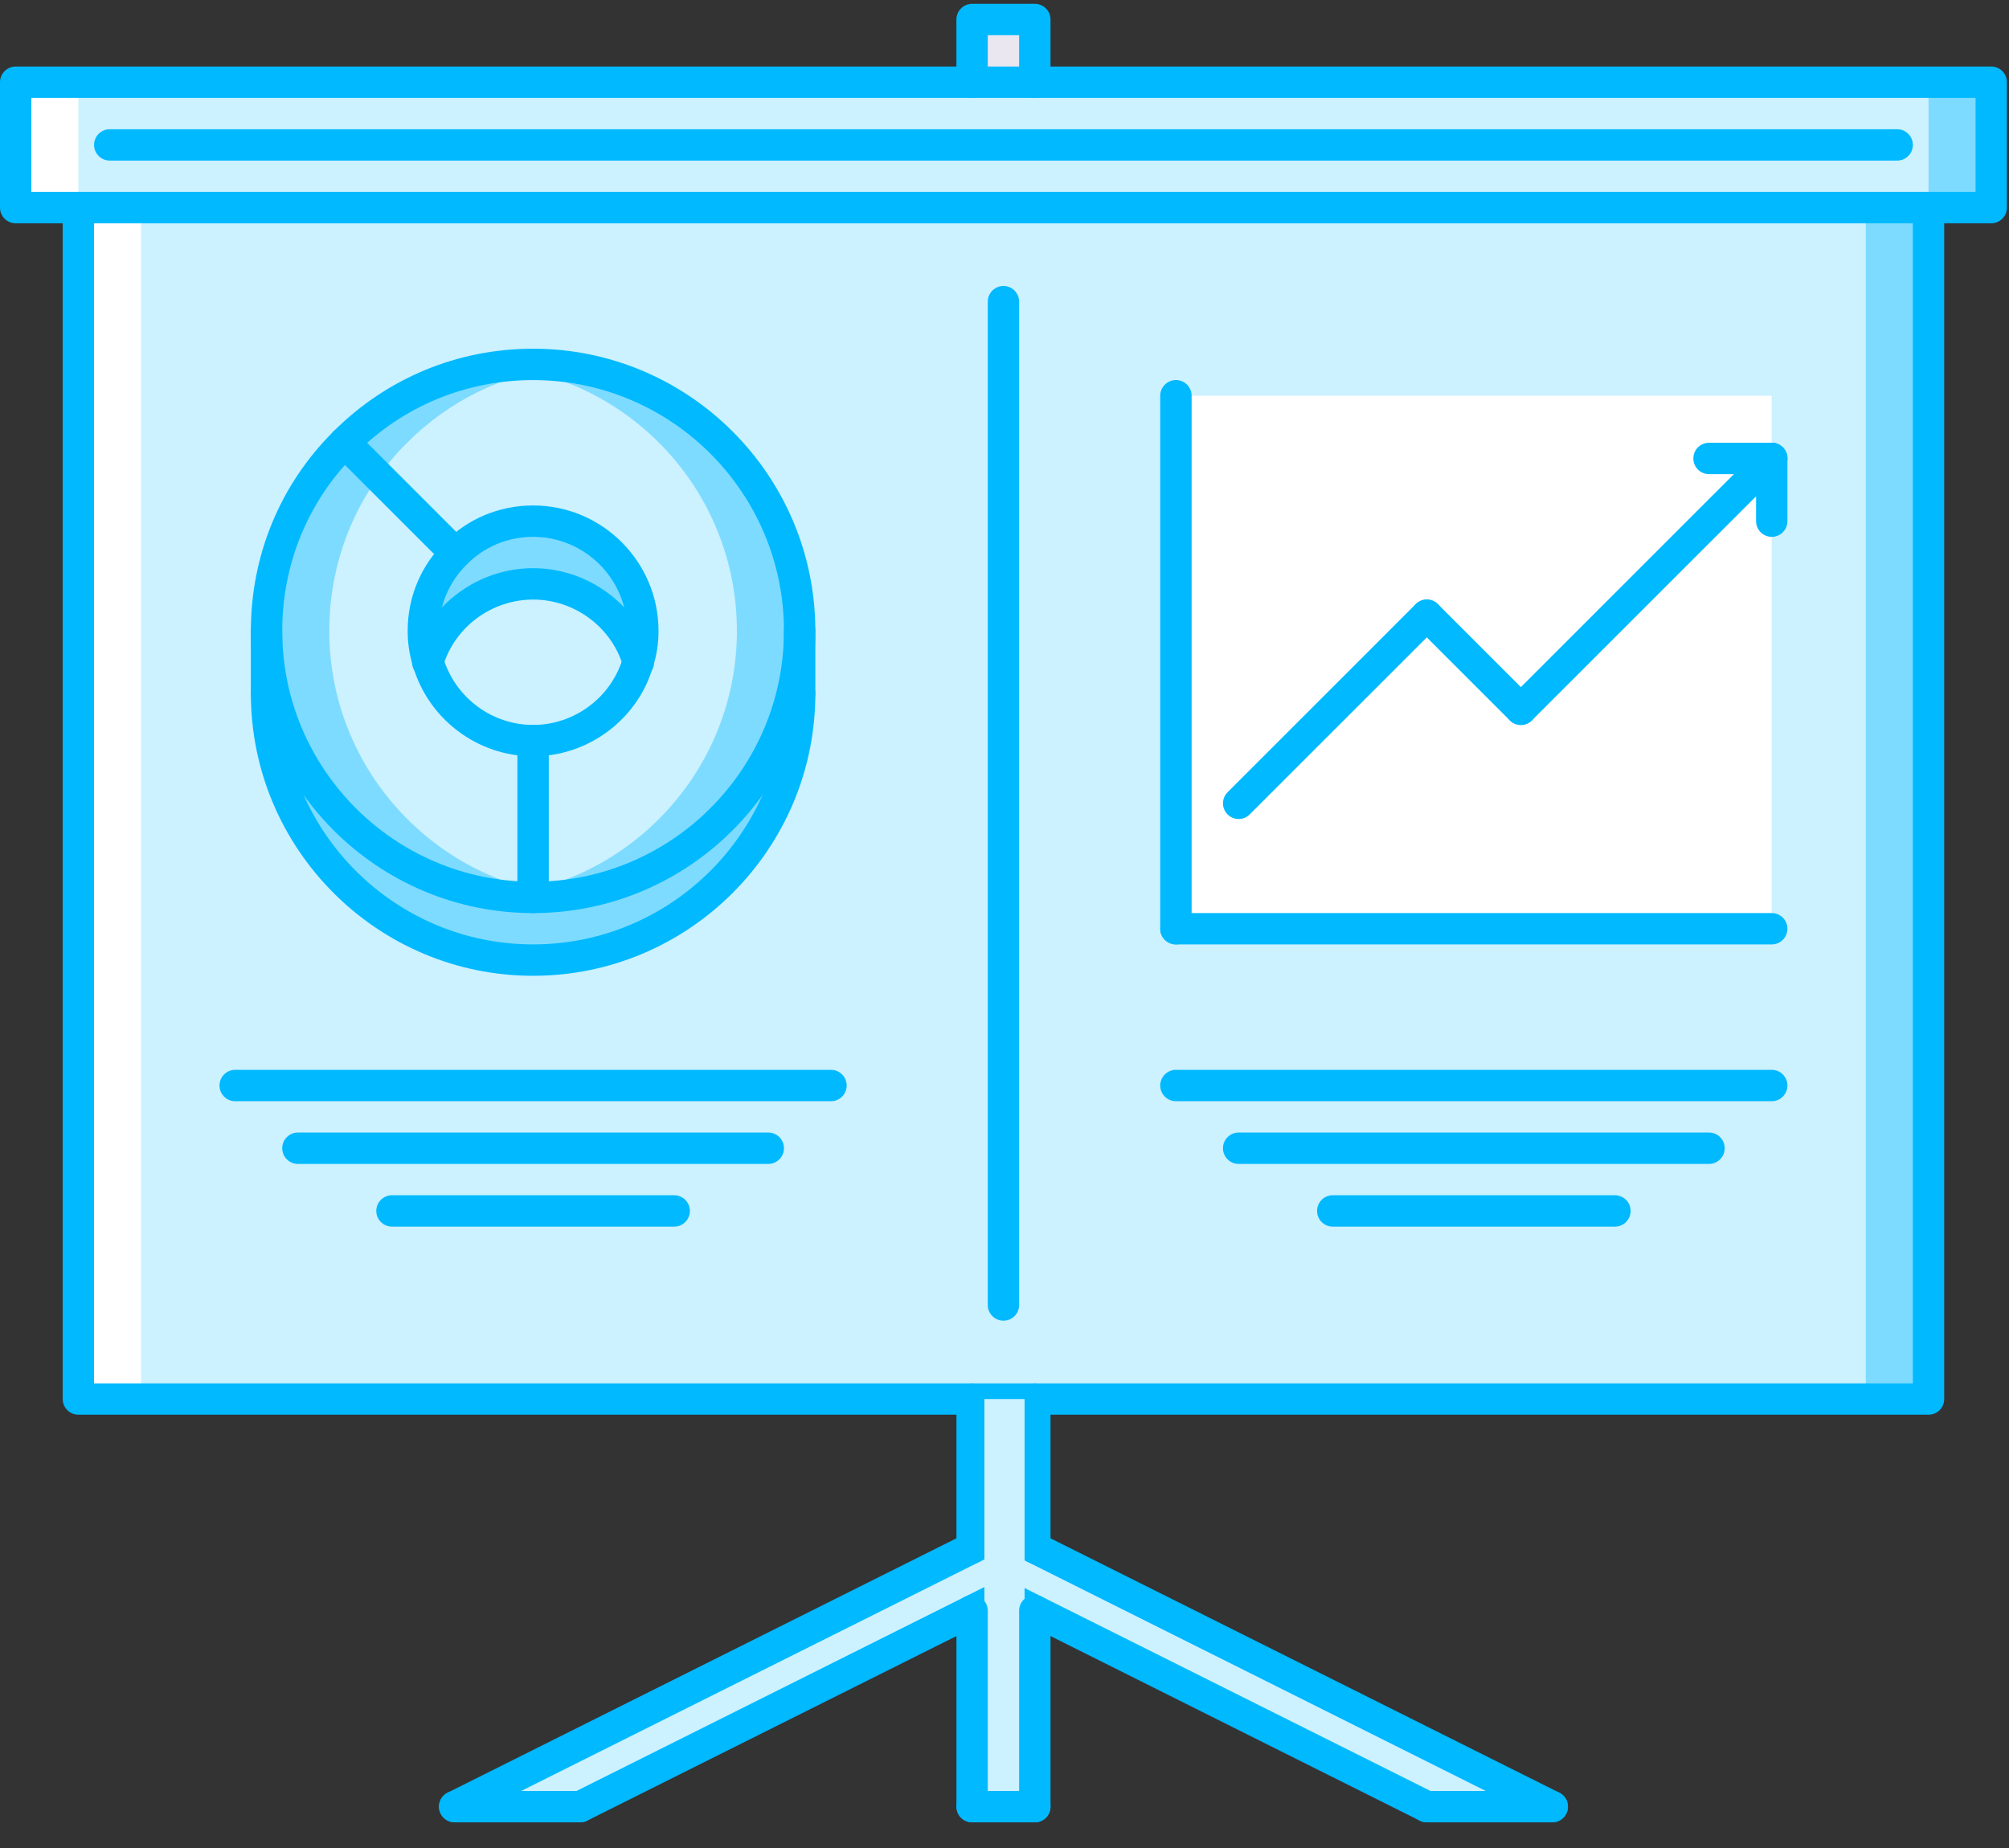 
<svg width="50px" height="46px" viewBox="0 0 50 46" version="1.1" xmlns="http://www.w3.org/2000/svg" xmlns:xlink="http://www.w3.org/1999/xlink">
    <rect x="0" y="0" width="50" height="46" fill="#333333" stroke="none"/>
    <g id="Page-1" stroke="none" stroke-width="1" fill="none" fill-rule="evenodd">
        <g id="2-Dashboard-Autopilot-What-do-you-want-to-achieve?" transform="translate(-845, -437)">
            <g id="traffic" transform="translate(845, 437)">
                <rect id="Rectangle" fill="#CCF1FF" x="1.951" y="5.168" width="46.046" height="29.657"></rect>
                <rect id="Rectangle" fill="#CCF1FF" x="0.39" y="2.046" width="49.168" height="3.122"></rect>
                <g id="Group" transform="translate(24.121, 0.391)" fill="#EAE7F0">
                    <rect id="Rectangle" x="0.073" y="0.095" width="1.561" height="1.561"></rect>
                </g>
                <g id="Group" transform="translate(11.23, 38.086)" fill="#CCF1FF">
                    <polygon id="Path" points="13.744 1.617 3.208 6.885 0.086 6.885 13.744 0.056"></polygon>
                    <polygon id="Path" points="13.744 1.617 24.28 6.885 27.401 6.885 13.744 0.056"></polygon>
                </g>
                <rect id="Rectangle" fill="#FFFFFF" x="29.266" y="9.851" width="14.828" height="13.268"></rect>
                <g id="Group" transform="translate(6.543, 10.938)">
                    <path d="M13.358,4.767 L13.358,6.327 C13.358,9.988 10.385,12.961 6.725,12.961 C3.064,12.961 0.091,9.988 0.091,6.327 L0.091,4.767 C0.091,8.427 3.064,11.4 6.725,11.4 C10.385,11.4 13.358,8.427 13.358,4.767 Z" id="Path" fill="#7DDBFF"></path>
                    <path d="M4.11,5.531 C4.438,6.671 5.484,7.498 6.725,7.498 L6.725,11.4 C3.064,11.4 0.091,8.427 0.091,4.767 C0.091,2.932 0.832,1.27 2.034,0.076 L4.773,2.815 L4.797,2.839 C4.297,3.33 3.993,4.017 3.993,4.766 C3.993,5.032 4.032,5.289 4.11,5.531 Z" id="Path" fill="#CCF1FF"></path>
                </g>
                <path d="M15.882,16.469 C15.96,16.227 15.999,15.969 15.999,15.704 C15.999,14.198 14.774,12.972 13.267,12.972 C12.518,12.972 11.832,13.277 11.34,13.776 L11.316,13.753 L8.577,11.014 C9.779,9.812 11.441,9.07 13.267,9.07 C16.928,9.07 19.901,12.036 19.901,15.704 C19.901,19.364 16.928,22.338 13.267,22.338 L13.267,18.436 C14.508,18.436 15.554,17.608 15.882,16.469 Z" id="Path" fill="#CCF1FF"></path>
                <path d="M13.267,9.07 C13.003,9.07 12.744,9.09 12.488,9.12 C15.78,9.507 18.34,12.301 18.34,15.704 C18.34,19.1 15.78,21.9 12.487,22.288 C12.744,22.318 13.003,22.338 13.267,22.338 C16.928,22.338 19.901,19.364 19.901,15.704 C19.901,12.036 16.928,9.07 13.267,9.07 Z" id="Path" fill="#7DDBFF"></path>
                <g id="Group" transform="translate(0.293, 1.953)">
                    <path d="M7.902,13.751 C7.902,11.917 8.643,10.255 9.845,9.061 C10.873,8.033 12.239,7.345 13.756,7.167 C13.499,7.137 13.239,7.117 12.975,7.117 C11.148,7.117 9.486,7.859 8.284,9.061 C7.082,10.255 6.341,11.917 6.341,13.751 C6.341,17.411 9.314,20.385 12.975,20.385 C13.239,20.385 13.499,20.365 13.755,20.335 C10.463,19.947 7.902,17.147 7.902,13.751 Z" id="Path" fill="#7DDBFF"></path>
                    <path d="M15.706,13.751 C15.706,14.016 15.667,14.274 15.589,14.516 C15.253,13.392 14.208,12.58 12.975,12.58 C11.742,12.58 10.696,13.392 10.36,14.516 C10.282,14.274 10.243,14.016 10.243,13.751 C10.243,13.002 10.548,12.315 11.047,11.823 C11.539,11.324 12.225,11.019 12.975,11.019 C14.481,11.019 15.706,12.245 15.706,13.751 Z" id="Path" fill="#7DDBFF"></path>
                    <path d="M19.608,15.312 L19.608,13.751 C19.608,17.411 16.635,20.385 12.975,20.385 L12.975,21.946 C16.635,21.946 19.608,18.972 19.608,15.312 Z" id="Path" fill="#7DDBFF"></path>
                    <rect id="Rectangle" fill="#FFFFFF" x="0.097" y="0.093" width="1.561" height="3.122"></rect>
                </g>
                <rect id="Rectangle" fill="#FFFFFF" x="1.951" y="5.168" width="1.561" height="29.657"></rect>
                <rect id="Rectangle" fill="#7DDBFF" x="46.436" y="5.168" width="1.561" height="29.657"></rect>
                <rect id="Rectangle" fill="#7DDBFF" x="47.998" y="2.046" width="1.561" height="3.122"></rect>
                <g id="Group">
                    <path d="M13.267,22.728 C9.395,22.728 6.244,19.577 6.244,15.704 C6.244,13.82 6.975,12.056 8.302,10.737 C9.628,9.411 11.392,8.68 13.268,8.68 C17.14,8.68 20.292,11.831 20.292,15.704 C20.292,19.577 17.14,22.728 13.267,22.728 Z M13.267,9.461 C11.6,9.461 10.033,10.11 8.853,11.29 C7.673,12.462 7.024,14.029 7.024,15.704 C7.024,19.147 9.825,21.948 13.268,21.948 C16.71,21.948 19.511,19.147 19.511,15.704 C19.511,12.261 16.71,9.461 13.267,9.461 Z" id="Shape" fill="#00B9FF" fill-rule="nonzero"></path>
                    <path d="M13.267,24.289 C9.395,24.289 6.244,21.138 6.244,17.265 C6.244,17.049 6.418,16.875 6.634,16.875 C6.85,16.875 7.024,17.049 7.024,17.265 C7.024,20.708 9.825,23.508 13.268,23.508 C16.71,23.508 19.511,20.708 19.511,17.265 C19.511,17.049 19.686,16.875 19.901,16.875 C20.117,16.875 20.292,17.049 20.292,17.265 C20.292,21.138 17.14,24.289 13.267,24.289 Z" id="Path" fill="#00B9FF"></path>
                    <path d="M6.634,17.655 C6.418,17.655 6.243,17.481 6.243,17.265 L6.243,15.704 C6.243,15.488 6.418,15.314 6.634,15.314 C6.849,15.314 7.024,15.488 7.024,15.704 L7.024,17.265 C7.024,17.481 6.849,17.655 6.634,17.655 Z" id="Path" fill="#00B9FF"></path>
                    <path d="M19.901,17.655 C19.686,17.655 19.511,17.481 19.511,17.265 L19.511,15.704 C19.511,15.488 19.686,15.314 19.901,15.314 C20.117,15.314 20.292,15.488 20.292,15.704 L20.292,17.265 C20.292,17.481 20.117,17.655 19.901,17.655 Z" id="Path" fill="#00B9FF"></path>
                    <path d="M13.267,18.826 C11.888,18.826 10.659,17.901 10.278,16.577 C10.192,16.31 10.146,16.012 10.146,15.704 C10.146,14.867 10.472,14.083 11.066,13.498 C11.646,12.909 12.43,12.582 13.268,12.582 C14.989,12.582 16.389,13.983 16.389,15.704 C16.389,16.012 16.344,16.31 16.253,16.589 C15.876,17.901 14.647,18.826 13.267,18.826 Z M13.267,13.363 C12.64,13.363 12.055,13.607 11.617,14.05 C11.171,14.491 10.926,15.077 10.926,15.704 C10.926,15.93 10.959,16.147 11.024,16.349 C11.313,17.353 12.234,18.045 13.268,18.045 C14.301,18.045 15.222,17.353 15.507,16.361 C15.576,16.147 15.609,15.93 15.609,15.704 C15.609,14.413 14.559,13.363 13.267,13.363 Z" id="Shape" fill="#00B9FF" fill-rule="nonzero"></path>
                    <path d="M15.89,16.874 C15.732,16.874 15.596,16.781 15.535,16.646 C15.524,16.625 15.515,16.603 15.508,16.581 C15.217,15.605 14.295,14.924 13.268,14.924 C12.24,14.924 11.318,15.605 11.027,16.581 C11.02,16.605 11.01,16.628 10.999,16.65 C10.936,16.783 10.801,16.874 10.645,16.874 L10.645,16.874 C10.43,16.874 10.255,16.7 10.255,16.484 C10.255,16.435 10.267,16.382 10.287,16.332 C10.684,15.042 11.906,14.143 13.267,14.143 C14.629,14.143 15.851,15.042 16.248,16.332 C16.268,16.382 16.28,16.435 16.28,16.484 C16.28,16.7 16.105,16.874 15.89,16.874 Z" id="Path" fill="#00B9FF"></path>
                    <path d="M11.316,14.143 C11.217,14.143 11.117,14.105 11.041,14.029 L8.301,11.29 C8.149,11.137 8.149,10.89 8.301,10.738 C8.454,10.585 8.701,10.585 8.853,10.738 L11.592,13.477 C11.745,13.629 11.745,13.876 11.592,14.029 C11.516,14.105 11.416,14.143 11.316,14.143 Z" id="Path" fill="#00B9FF"></path>
                    <path d="M13.267,22.728 C13.052,22.728 12.877,22.553 12.877,22.338 L12.877,18.436 C12.877,18.22 13.052,18.045 13.267,18.045 C13.483,18.045 13.658,18.22 13.658,18.436 L13.658,22.338 C13.658,22.553 13.483,22.728 13.267,22.728 Z" id="Path" fill="#00B9FF"></path>
                    <path d="M25.755,2.437 C25.539,2.437 25.364,2.262 25.364,2.046 L25.364,0.876 L24.584,0.876 L24.584,2.046 C24.584,2.262 24.409,2.437 24.194,2.437 C23.978,2.437 23.803,2.262 23.803,2.046 L23.803,0.485 C23.803,0.27 23.978,0.095 24.194,0.095 L25.754,0.095 C25.97,0.095 26.145,0.27 26.145,0.485 L26.145,2.046 C26.145,2.262 25.97,2.437 25.755,2.437 Z" id="Path" fill="#00B9FF"></path>
                    <path d="M47.997,35.215 L1.951,35.215 C1.735,35.215 1.561,35.041 1.561,34.825 L1.561,5.168 C1.561,4.952 1.735,4.778 1.951,4.778 C2.167,4.778 2.341,4.952 2.341,5.168 L2.341,34.435 L47.607,34.435 L47.607,5.168 C47.607,4.952 47.782,4.778 47.997,4.778 C48.213,4.778 48.387,4.952 48.387,5.168 L48.387,34.825 C48.387,35.041 48.213,35.215 47.997,35.215 Z" id="Path" fill="#00B9FF"></path>
                    <path d="M49.558,5.558 L0.39,5.558 C0.175,5.558 0,5.384 0,5.168 L0,2.046 C0,1.831 0.175,1.656 0.39,1.656 L49.558,1.656 C49.774,1.656 49.948,1.831 49.948,2.046 L49.948,5.168 C49.948,5.384 49.774,5.558 49.558,5.558 Z M0.78,4.778 L49.168,4.778 L49.168,2.437 L0.78,2.437 L0.78,4.778 Z" id="Shape" fill="#00B9FF" fill-rule="nonzero"></path>
                    <path d="M47.217,3.997 L2.732,3.997 C2.516,3.997 2.341,3.823 2.341,3.607 C2.341,3.392 2.516,3.217 2.732,3.217 L47.217,3.217 C47.432,3.217 47.607,3.392 47.607,3.607 C47.607,3.823 47.432,3.997 47.217,3.997 Z" id="Path" fill="#00B9FF"></path>
                    <path d="M35.51,45.361 C35.451,45.361 35.391,45.347 35.336,45.32 L24.8,40.052 C24.607,39.956 24.529,39.721 24.625,39.528 C24.721,39.335 24.956,39.258 25.149,39.354 L35.685,44.622 C35.878,44.718 35.955,44.952 35.859,45.145 C35.791,45.282 35.653,45.361 35.51,45.361 Z" id="Path" fill="#00B9FF"></path>
                    <path d="M38.632,45.361 C38.572,45.361 38.513,45.347 38.457,45.32 L24.8,38.491 C24.607,38.395 24.529,38.16 24.625,37.967 C24.721,37.774 24.956,37.697 25.149,37.793 L38.806,44.622 C38.999,44.718 39.077,44.952 38.981,45.145 C38.912,45.282 38.775,45.361 38.632,45.361 Z" id="Path" fill="#00B9FF"></path>
                    <path d="M38.632,45.361 L35.51,45.361 C35.294,45.361 35.12,45.186 35.12,44.971 C35.12,44.755 35.294,44.58 35.51,44.58 L38.632,44.58 C38.848,44.58 39.022,44.755 39.022,44.971 C39.022,45.186 38.848,45.361 38.632,45.361 Z" id="Path" fill="#00B9FF"></path>
                    <path d="M14.439,45.361 C14.295,45.361 14.158,45.282 14.089,45.145 C13.993,44.952 14.071,44.718 14.264,44.622 L24.8,39.354 C24.993,39.258 25.226,39.335 25.323,39.528 C25.42,39.721 25.342,39.956 25.149,40.052 L14.613,45.32 C14.557,45.347 14.497,45.361 14.439,45.361 Z" id="Path" fill="#00B9FF"></path>
                    <path d="M11.317,45.361 C11.174,45.361 11.036,45.282 10.967,45.145 C10.871,44.952 10.949,44.718 11.142,44.622 L24.8,37.793 C24.993,37.697 25.226,37.774 25.323,37.967 C25.42,38.16 25.341,38.395 25.149,38.491 L11.491,45.32 C11.435,45.347 11.375,45.361 11.317,45.361 Z" id="Path" fill="#00B9FF"></path>
                    <path d="M14.438,45.361 L11.316,45.361 C11.101,45.361 10.926,45.186 10.926,44.971 C10.926,44.755 11.101,44.58 11.316,44.58 L14.438,44.58 C14.654,44.58 14.828,44.755 14.828,44.971 C14.828,45.186 14.654,45.361 14.438,45.361 Z" id="Path" fill="#00B9FF"></path>
                    <path d="M24.194,38.922 C23.978,38.922 23.804,38.748 23.804,38.532 L23.804,34.825 C23.804,34.609 23.978,34.435 24.194,34.435 C24.409,34.435 24.584,34.609 24.584,34.825 L24.584,38.532 C24.584,38.748 24.409,38.922 24.194,38.922 Z" id="Path" fill="#00B9FF"></path>
                    <path d="M25.755,38.922 C25.539,38.922 25.364,38.748 25.364,38.532 L25.364,34.825 C25.364,34.609 25.539,34.435 25.755,34.435 C25.97,34.435 26.145,34.609 26.145,34.825 L26.145,38.532 C26.145,38.748 25.97,38.922 25.755,38.922 Z" id="Path" fill="#00B9FF"></path>
                    <path d="M24.974,32.874 C24.758,32.874 24.584,32.699 24.584,32.484 L24.584,7.509 C24.584,7.294 24.758,7.119 24.974,7.119 C25.19,7.119 25.364,7.294 25.364,7.509 L25.364,32.484 C25.364,32.699 25.19,32.874 24.974,32.874 Z" id="Path" fill="#00B9FF"></path>
                    <path d="M29.267,23.508 C29.051,23.508 28.876,23.334 28.876,23.118 L28.876,9.851 C28.876,9.635 29.051,9.46 29.267,9.46 C29.482,9.46 29.657,9.635 29.657,9.851 L29.657,23.118 C29.657,23.334 29.482,23.508 29.267,23.508 Z" id="Path" fill="#00B9FF"></path>
                    <path d="M44.095,23.508 L29.267,23.508 C29.051,23.508 28.876,23.334 28.876,23.118 C28.876,22.903 29.051,22.728 29.267,22.728 L44.095,22.728 C44.311,22.728 44.485,22.903 44.485,23.118 C44.485,23.334 44.311,23.508 44.095,23.508 Z" id="Path" fill="#00B9FF"></path>
                    <path d="M44.095,27.411 L29.267,27.411 C29.051,27.411 28.876,27.236 28.876,27.021 C28.876,26.805 29.051,26.63 29.267,26.63 L44.095,26.63 C44.311,26.63 44.485,26.805 44.485,27.021 C44.485,27.236 44.311,27.411 44.095,27.411 Z" id="Path" fill="#00B9FF"></path>
                    <path d="M42.534,28.972 L30.827,28.972 C30.612,28.972 30.437,28.797 30.437,28.581 C30.437,28.366 30.612,28.191 30.827,28.191 L42.534,28.191 C42.75,28.191 42.924,28.366 42.924,28.581 C42.924,28.797 42.75,28.972 42.534,28.972 Z" id="Path" fill="#00B9FF"></path>
                    <path d="M40.193,30.533 L33.169,30.533 C32.953,30.533 32.779,30.358 32.779,30.142 C32.779,29.927 32.953,29.752 33.169,29.752 L40.193,29.752 C40.408,29.752 40.583,29.927 40.583,30.142 C40.583,30.358 40.408,30.533 40.193,30.533 Z" id="Path" fill="#00B9FF"></path>
                    <path d="M20.682,27.411 L5.853,27.411 C5.638,27.411 5.463,27.236 5.463,27.021 C5.463,26.805 5.638,26.63 5.853,26.63 L20.682,26.63 C20.897,26.63 21.072,26.805 21.072,27.021 C21.072,27.236 20.897,27.411 20.682,27.411 Z" id="Path" fill="#00B9FF"></path>
                    <path d="M19.121,28.972 L7.414,28.972 C7.199,28.972 7.024,28.797 7.024,28.581 C7.024,28.366 7.199,28.191 7.414,28.191 L19.121,28.191 C19.337,28.191 19.511,28.366 19.511,28.581 C19.511,28.797 19.337,28.972 19.121,28.972 Z" id="Path" fill="#00B9FF"></path>
                    <path d="M16.779,30.533 L9.756,30.533 C9.54,30.533 9.365,30.358 9.365,30.142 C9.365,29.927 9.54,29.752 9.756,29.752 L16.779,29.752 C16.995,29.752 17.17,29.927 17.17,30.142 C17.17,30.358 16.995,30.533 16.779,30.533 Z" id="Path" fill="#00B9FF"></path>
                    <path d="M30.827,20.387 C30.728,20.387 30.628,20.349 30.552,20.272 C30.399,20.12 30.399,19.873 30.552,19.721 L35.234,15.038 C35.387,14.886 35.633,14.886 35.786,15.038 C35.938,15.19 35.938,15.437 35.786,15.59 L31.103,20.272 C31.027,20.349 30.927,20.387 30.827,20.387 Z" id="Path" fill="#00B9FF"></path>
                    <path d="M37.851,18.045 C37.752,18.045 37.652,18.007 37.576,17.931 L35.234,15.59 C35.082,15.437 35.082,15.19 35.234,15.038 C35.387,14.886 35.633,14.886 35.786,15.038 L38.127,17.379 C38.28,17.532 38.28,17.779 38.127,17.931 C38.051,18.007 37.951,18.045 37.851,18.045 Z" id="Path" fill="#00B9FF"></path>
                    <path d="M37.851,18.045 C37.752,18.045 37.652,18.007 37.576,17.931 C37.423,17.779 37.423,17.532 37.576,17.379 L43.819,11.136 C43.972,10.983 44.218,10.983 44.371,11.136 C44.523,11.288 44.523,11.535 44.371,11.688 L38.127,17.931 C38.051,18.007 37.951,18.045 37.851,18.045 Z" id="Path" fill="#00B9FF"></path>
                    <path d="M44.095,13.363 C43.879,13.363 43.705,13.188 43.705,12.972 L43.705,11.412 C43.705,11.196 43.879,11.021 44.095,11.021 C44.311,11.021 44.485,11.196 44.485,11.412 L44.485,12.972 C44.485,13.188 44.311,13.363 44.095,13.363 Z" id="Path" fill="#00B9FF"></path>
                    <path d="M44.095,11.802 L42.534,11.802 C42.318,11.802 42.144,11.627 42.144,11.412 C42.144,11.196 42.318,11.021 42.534,11.021 L44.095,11.021 C44.311,11.021 44.485,11.196 44.485,11.412 C44.485,11.627 44.311,11.802 44.095,11.802 Z" id="Path" fill="#00B9FF"></path>
                    <polygon id="Rectangle" fill="#CCF1FF" points="24.5 34.825 25.5 34.825 25.5 44.97 24.5 44.97"></polygon>
                    <path d="M25.755,45.361 C25.539,45.361 25.364,45.186 25.364,44.971 L25.364,40.093 C25.364,39.877 25.539,39.703 25.755,39.703 C25.97,39.703 26.145,39.877 26.145,40.093 L26.145,44.971 C26.145,45.186 25.97,45.361 25.755,45.361 Z" id="Path" fill="#00B9FF"></path>
                    <path d="M25.755,45.361 L24.194,45.361 C23.978,45.361 23.804,45.186 23.804,44.971 C23.804,44.755 23.978,44.58 24.194,44.58 L25.755,44.58 C25.97,44.58 26.145,44.755 26.145,44.971 C26.145,45.186 25.97,45.361 25.755,45.361 Z" id="Path" fill="#00B9FF"></path>
                    <path d="M24.194,45.361 C23.978,45.361 23.804,45.186 23.804,44.971 L23.804,40.093 C23.804,39.877 23.978,39.703 24.194,39.703 C24.409,39.703 24.584,39.877 24.584,40.093 L24.584,44.971 C24.584,45.186 24.409,45.361 24.194,45.361 Z" id="Path" fill="#00B9FF"></path>
                </g>
            </g>
        </g>
    </g>
</svg>